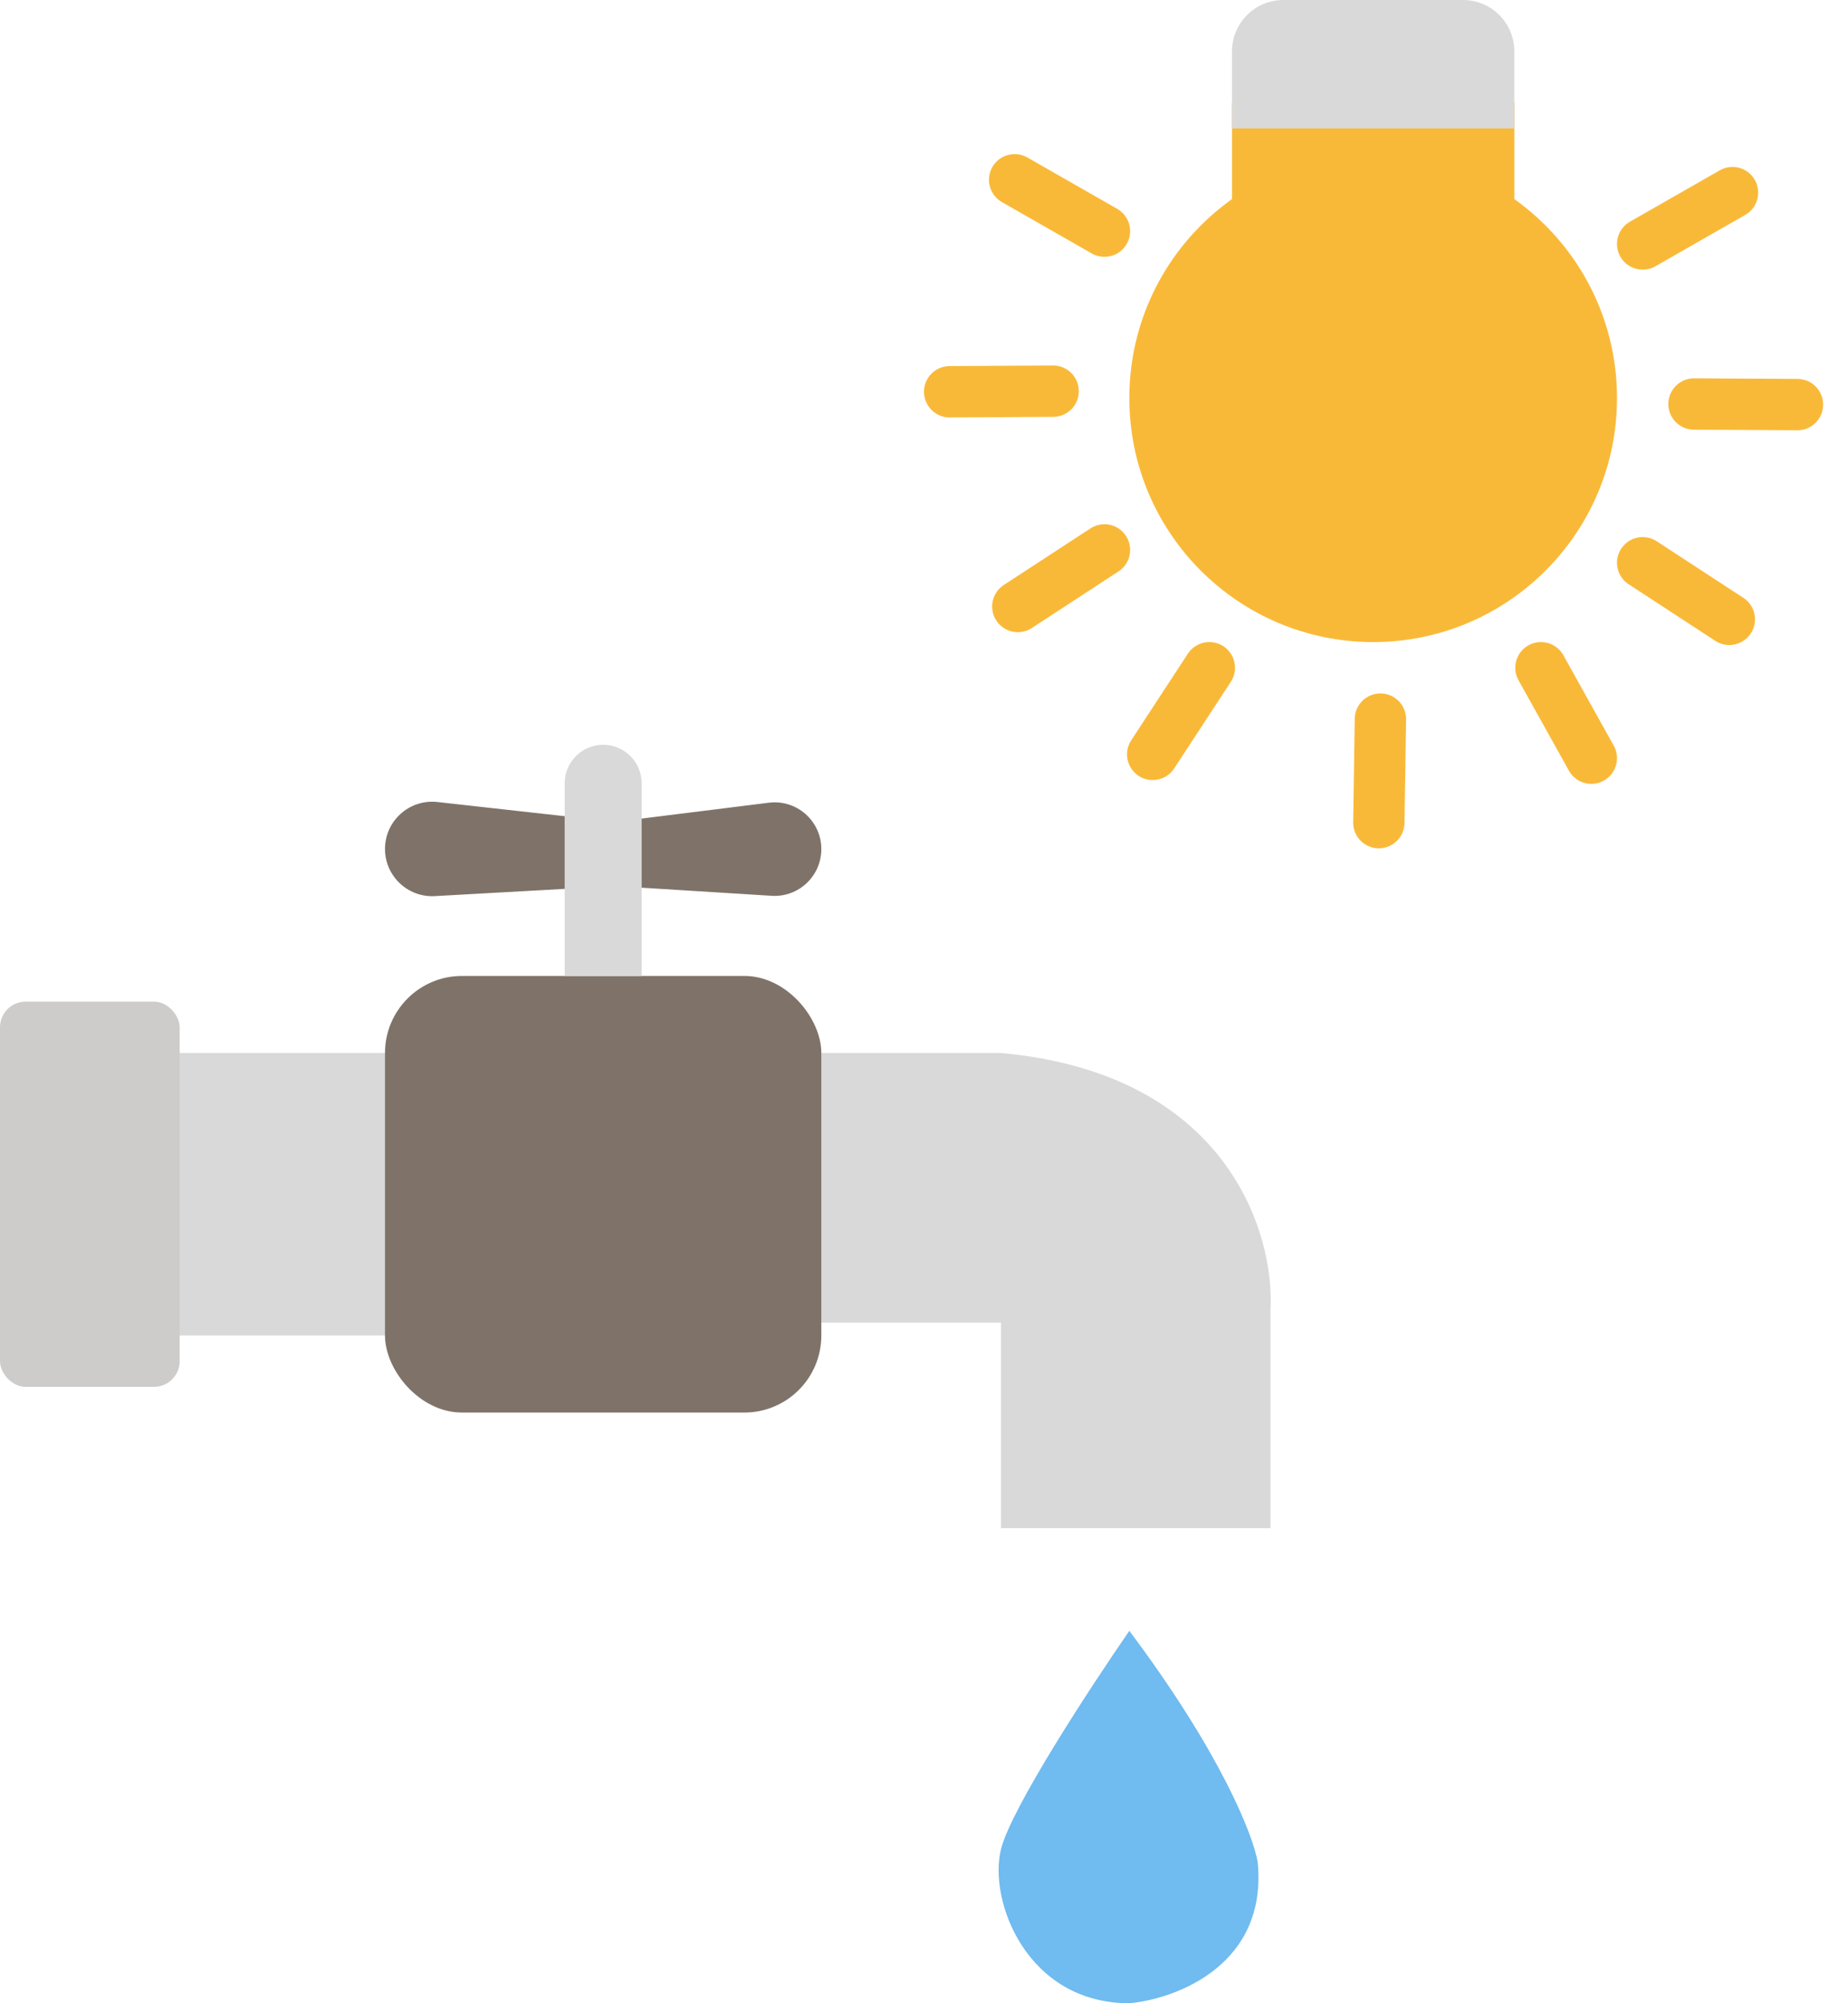 <svg width="72" height="78" viewBox="0 0 72 78" fill="none" xmlns="http://www.w3.org/2000/svg">
<path d="M64 9.5L67.5 7.5" stroke="#F9B938" stroke-width="2" stroke-linecap="round"/>
<path d="M66 15.731L70.031 15.754" stroke="#F9B938" stroke-width="2" stroke-linecap="round"/>
<path d="M64 21.912L67.376 24.115" stroke="#F9B938" stroke-width="2" stroke-linecap="round"/>
<path d="M60.037 26L62 29.521" stroke="#F9B938" stroke-width="2" stroke-linecap="round"/>
<path d="M47.117 26L44.91 29.373" stroke="#F9B938" stroke-width="2" stroke-linecap="round"/>
<path d="M53.782 28L53.721 32.031" stroke="#F9B938" stroke-width="2" stroke-linecap="round"/>
<path d="M43.031 9L39.531 7" stroke="#F9B938" stroke-width="2" stroke-linecap="round"/>
<path d="M41.031 15.231L37 15.254" stroke="#F9B938" stroke-width="2" stroke-linecap="round"/>
<path d="M43.031 21.412L39.655 23.615" stroke="#F9B938" stroke-width="2" stroke-linecap="round"/>
<rect x="6" y="41" width="11" height="11" fill="#D9D9D9"/>
<path d="M32 51.5H39V59.5H49.5V51C49.667 48 47.8 41.8 39 41H32V51.5Z" fill="#D9D9D9"/>
<rect x="15" y="38" width="17" height="17" rx="3" fill="#7F7369"/>
<rect y="39" width="7" height="15" rx="1" fill="#CECCCA"/>
<path d="M15 33.056C15 31.959 15.953 31.106 17.043 31.228L23.213 31.915C23.718 31.972 24.227 31.968 24.73 31.906L29.954 31.255C31.041 31.119 32 31.967 32 33.062V33.062C32 34.112 31.114 34.945 30.066 34.88L23.972 34.5L16.942 34.892C15.887 34.951 15 34.111 15 33.056V33.056Z" fill="#7F7369"/>
<path d="M39 72C39.4 70.4 42.5 65.667 44 63.5C47.6 68.3 48.833 71.5 49 72.5C49.4 76.5 45.833 77.833 44 78C40 78 38.5 74 39 72Z" fill="#70BBEF"/>
<path d="M22 30.5C22 29.672 22.672 29 23.5 29V29C24.328 29 25 29.672 25 30.5V38H22V30.5Z" fill="#D9D9D9"/>
<circle cx="53.5" cy="15.5" r="9.5" fill="#F9B938"/>
<rect x="48" y="4" width="11" height="5" fill="#F9B938"/>
<path d="M48 2C48 0.895 48.895 0 50 0H57C58.105 0 59 0.895 59 2V5H48V2Z" fill="#D9D9D9"/>
</svg>
